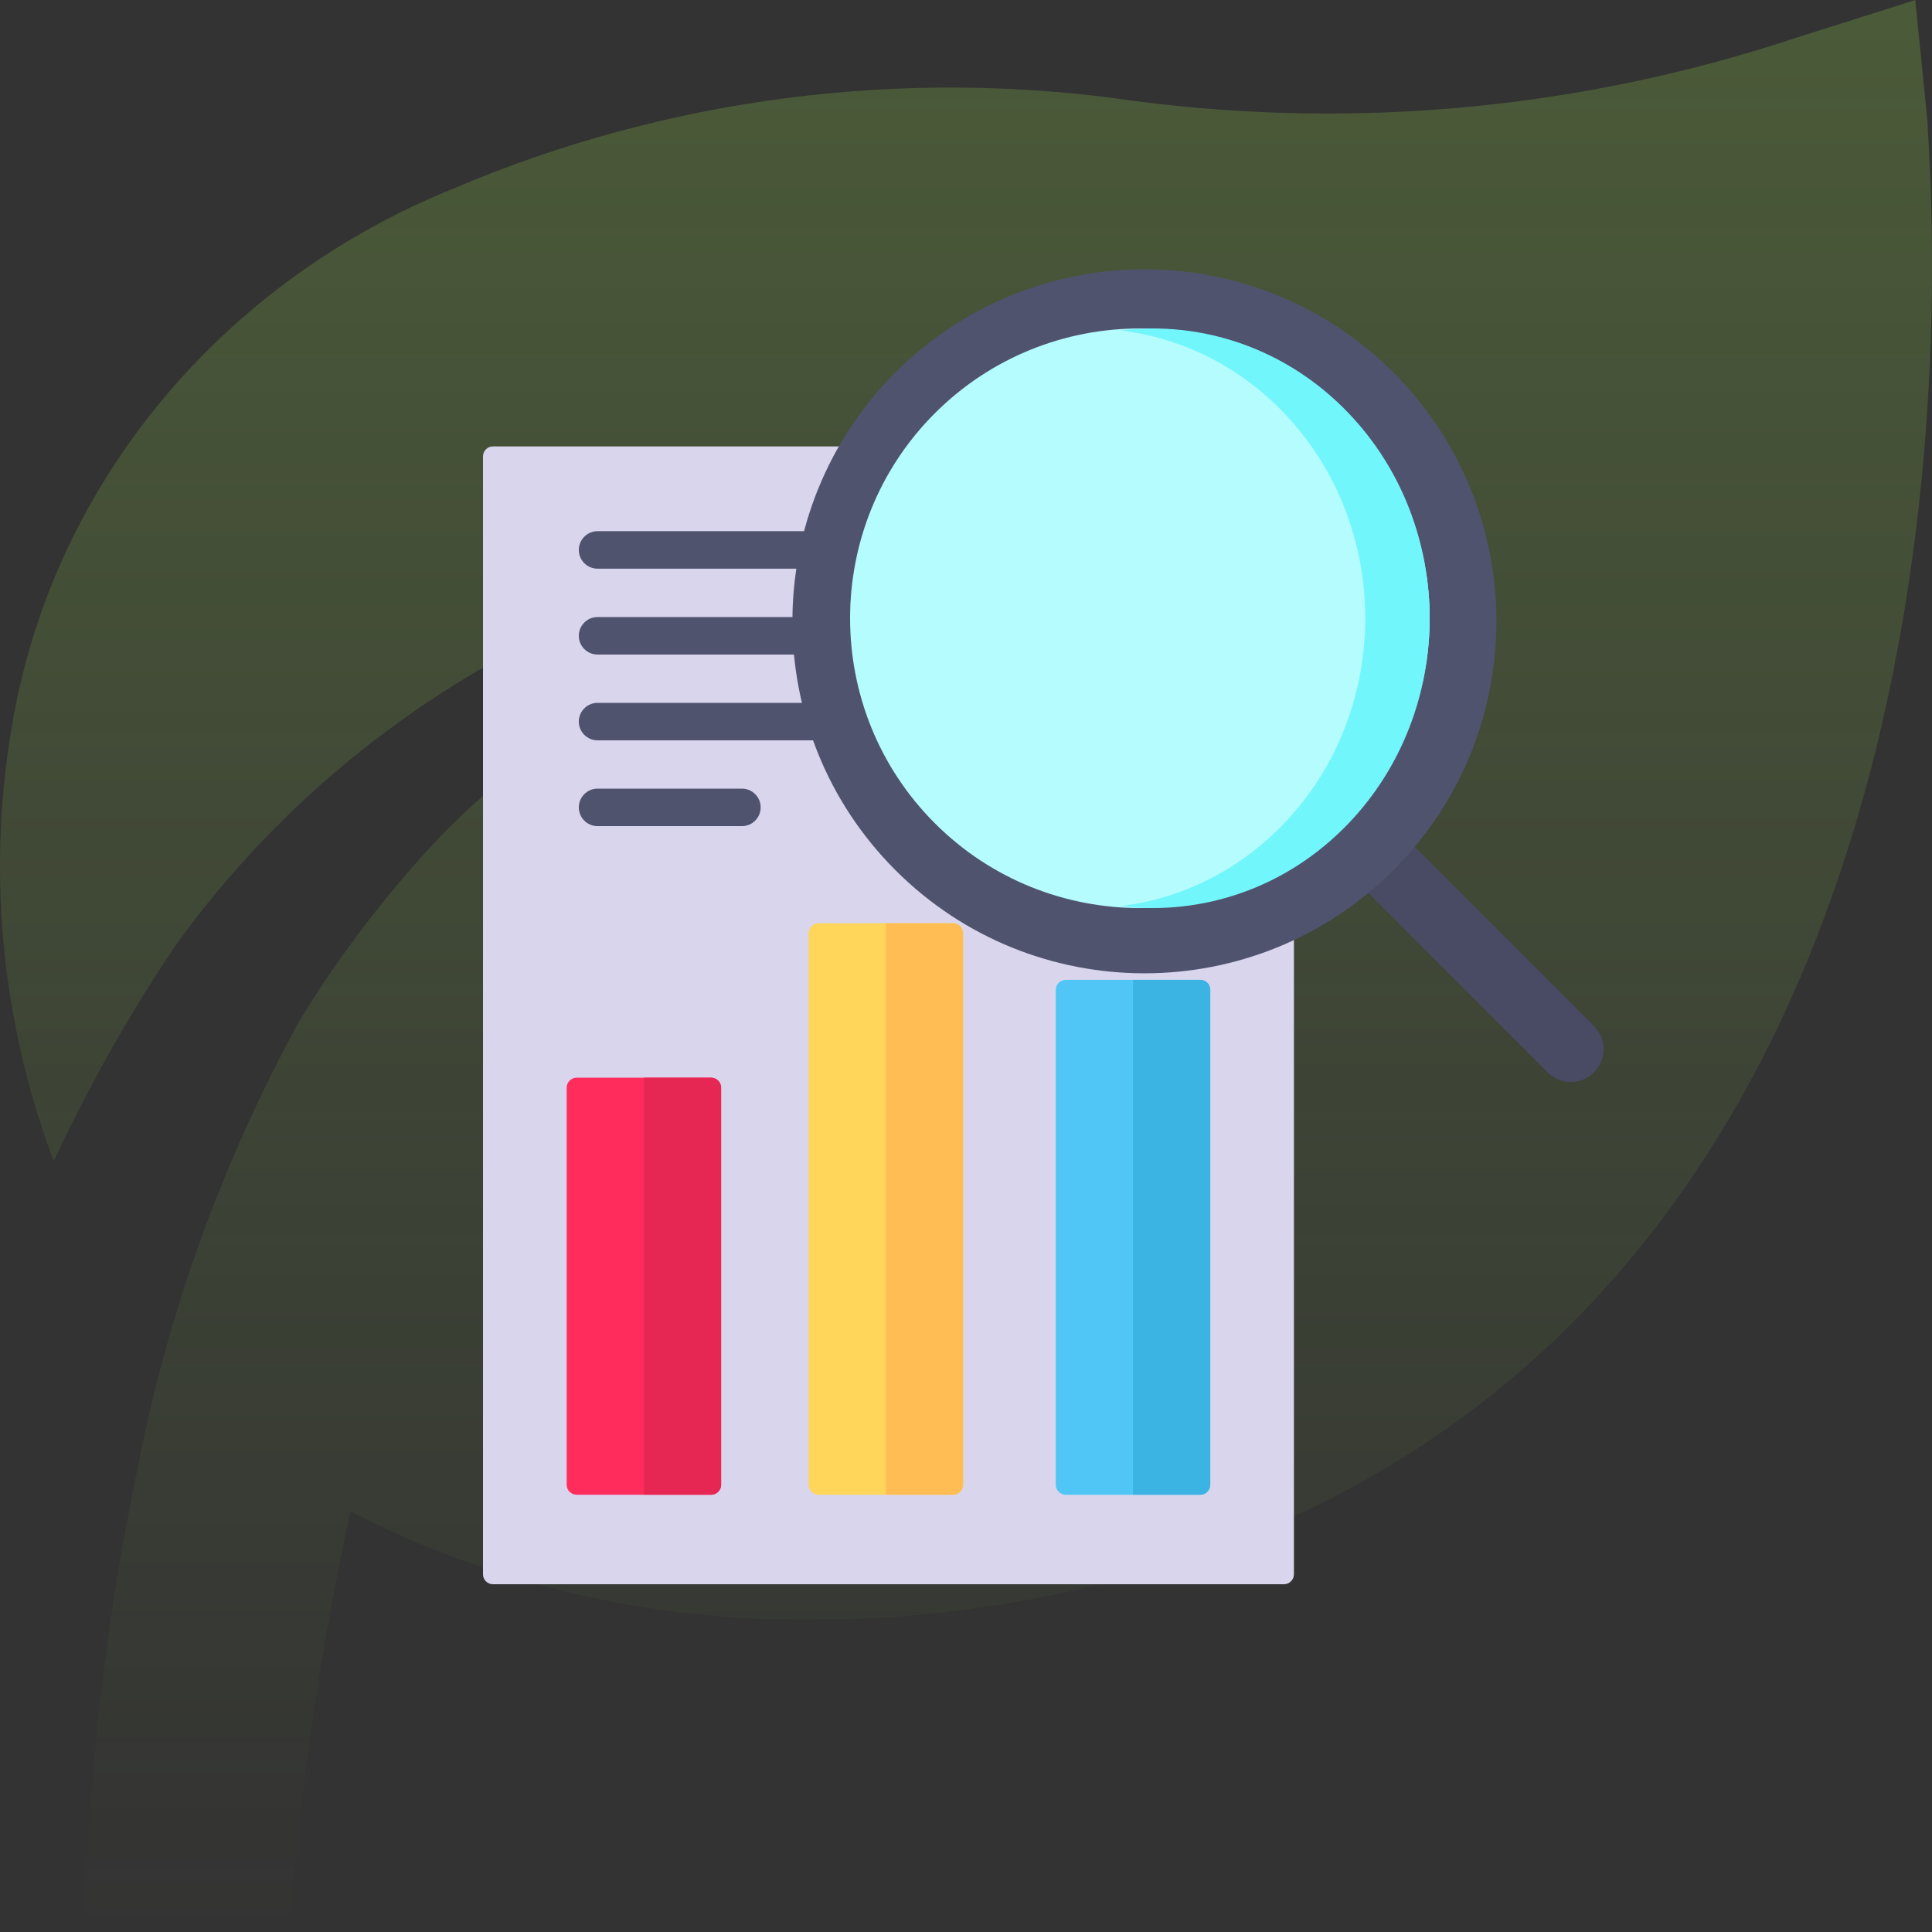 <svg width="110" height="110" viewBox="0 0 110 110" fill="none" xmlns="http://www.w3.org/2000/svg">
<rect x="0" y="0" width="110" height="110" fill="#333333" stroke="none"/>
<g clip-path="url(#clip0_380_367)">
<path opacity="0.3" d="M109.748 6.982L109.048 0L102.056 2.217C90.073 6.176 77.276 7.391 64.706 5.763C51.497 3.814 37.978 5.546 25.783 10.751C19.317 13.369 13.644 17.483 9.278 22.719C4.912 27.956 1.992 34.147 0.785 40.73C-0.78 49.235 0.003 57.98 3.058 66.111C5.025 61.889 7.323 57.813 9.933 53.919C15.855 45.634 24.059 39.058 33.649 34.912C42.887 30.9 52.984 29.003 63.133 29.37C53.472 30.775 44.225 34.078 35.98 39.068C32.003 41.444 28.36 44.294 25.142 47.547C22.063 50.798 19.349 54.345 17.042 58.131C12.71 66.044 9.628 74.522 7.894 83.29C6.026 92.086 5.011 101.027 4.864 110H16.518C17.066 101.953 18.214 93.953 19.956 86.061C28.04 90.212 37.106 92.33 46.293 92.212C54.861 92.206 63.342 90.567 71.232 87.39C115.575 69.38 109.748 9.476 109.748 6.982Z" fill="url(#paint0_linear_380_367)"/>
<path d="M90.754 61.055C90.026 61.783 88.845 61.783 88.117 61.055L75.9 48.838L78.537 46.201L90.754 58.418C91.482 59.146 91.482 60.327 90.754 61.055Z" fill="#484B63"/>
<path d="M73.102 90.201H28.069C27.755 90.201 27.5 89.947 27.5 89.632V25.985C27.5 25.671 27.755 25.416 28.069 25.416H73.102C73.416 25.416 73.671 25.671 73.671 25.985V89.632C73.671 89.947 73.416 90.201 73.102 90.201Z" fill="#D8D5ED"/>
<path d="M40.489 85.104H32.833C32.519 85.104 32.264 84.849 32.264 84.535V61.928C32.264 61.614 32.519 61.359 32.833 61.359H40.489C40.804 61.359 41.059 61.614 41.059 61.928V84.535C41.059 84.85 40.804 85.104 40.489 85.104Z" fill="#FF2C5C"/>
<path d="M54.266 85.106H46.61C46.296 85.106 46.041 84.851 46.041 84.537V53.135C46.041 52.821 46.296 52.566 46.61 52.566H54.266C54.581 52.566 54.835 52.821 54.835 53.135V84.537C54.835 84.851 54.581 85.106 54.266 85.106Z" fill="#FFD659"/>
<path d="M68.339 85.104H60.682C60.368 85.104 60.113 84.849 60.113 84.535V56.358C60.113 56.044 60.368 55.789 60.682 55.789H68.339C68.653 55.789 68.908 56.044 68.908 56.358V84.535C68.908 84.849 68.653 85.104 68.339 85.104Z" fill="#4FC6F5"/>
<path d="M36.66 61.359V85.104H40.488C40.802 85.104 41.057 84.849 41.057 84.535V61.928C41.057 61.614 40.802 61.359 40.488 61.359H36.66Z" fill="#E62753"/>
<path d="M50.438 52.566V85.106H54.266C54.58 85.106 54.835 84.851 54.835 84.537V53.135C54.835 52.821 54.58 52.566 54.266 52.566H50.438Z" fill="#FFBD54"/>
<path d="M64.51 55.789V85.104H68.338C68.653 85.104 68.907 84.849 68.907 84.535V56.358C68.907 56.044 68.653 55.789 68.338 55.789H64.51Z" fill="#3BB3E3"/>
<path d="M34.022 32.378H66.268C66.858 32.378 67.335 31.901 67.335 31.311C67.335 30.722 66.858 30.244 66.268 30.244H34.022C33.433 30.244 32.955 30.722 32.955 31.311C32.955 31.901 33.433 32.378 34.022 32.378Z" fill="#50536E"/>
<path d="M66.268 35.133H34.022C33.433 35.133 32.955 35.611 32.955 36.2C32.955 36.789 33.433 37.267 34.022 37.267H66.268C66.858 37.267 67.335 36.789 67.335 36.2C67.335 35.611 66.858 35.133 66.268 35.133Z" fill="#50536E"/>
<path d="M66.268 40.018H34.022C33.433 40.018 32.955 40.495 32.955 41.085C32.955 41.674 33.433 42.152 34.022 42.152H66.268C66.858 42.152 67.335 41.674 67.335 41.085C67.335 40.495 66.858 40.018 66.268 40.018Z" fill="#50536E"/>
<path d="M42.242 44.902H34.022C33.433 44.902 32.955 45.38 32.955 45.969C32.955 46.559 33.433 47.037 34.022 47.037H42.242C42.831 47.037 43.309 46.559 43.309 45.969C43.309 45.38 42.831 44.902 42.242 44.902Z" fill="#50536E"/>
<path d="M79.329 49.547C87.155 41.72 87.155 29.031 79.329 21.204C71.502 13.377 58.813 13.377 50.986 21.204C43.16 29.031 43.16 41.72 50.986 49.547C58.813 57.373 71.502 57.373 79.329 49.547Z" fill="#50536E"/>
<path d="M76.573 46.874C70.136 53.31 59.664 53.31 53.227 46.874C46.791 40.438 46.791 29.965 53.227 23.529C59.663 17.092 70.136 17.092 76.573 23.529C83.009 29.965 83.009 40.438 76.573 46.874Z" fill="#B5FCFF"/>
<path d="M76.787 23.528C73.246 19.822 68.426 18.25 63.8 18.812C67.208 19.226 70.51 20.798 73.119 23.528C79.269 29.965 79.269 40.438 73.119 46.874C70.51 49.605 67.208 51.176 63.8 51.59C68.426 52.152 73.246 50.581 76.787 46.874C82.937 40.438 82.937 29.965 76.787 23.528Z" fill="#71F6FC"/>
</g>
<defs>
<linearGradient id="paint0_linear_380_367" x1="55" y1="0" x2="55" y2="110" gradientUnits="userSpaceOnUse">
<stop stop-color="#83B645"/>
<stop offset="1" stop-color="#83B645" stop-opacity="0"/>
</linearGradient>
<clipPath id="clip0_380_367">
<rect width="110" height="110" fill="white"/>
</clipPath>
</defs>
</svg>
